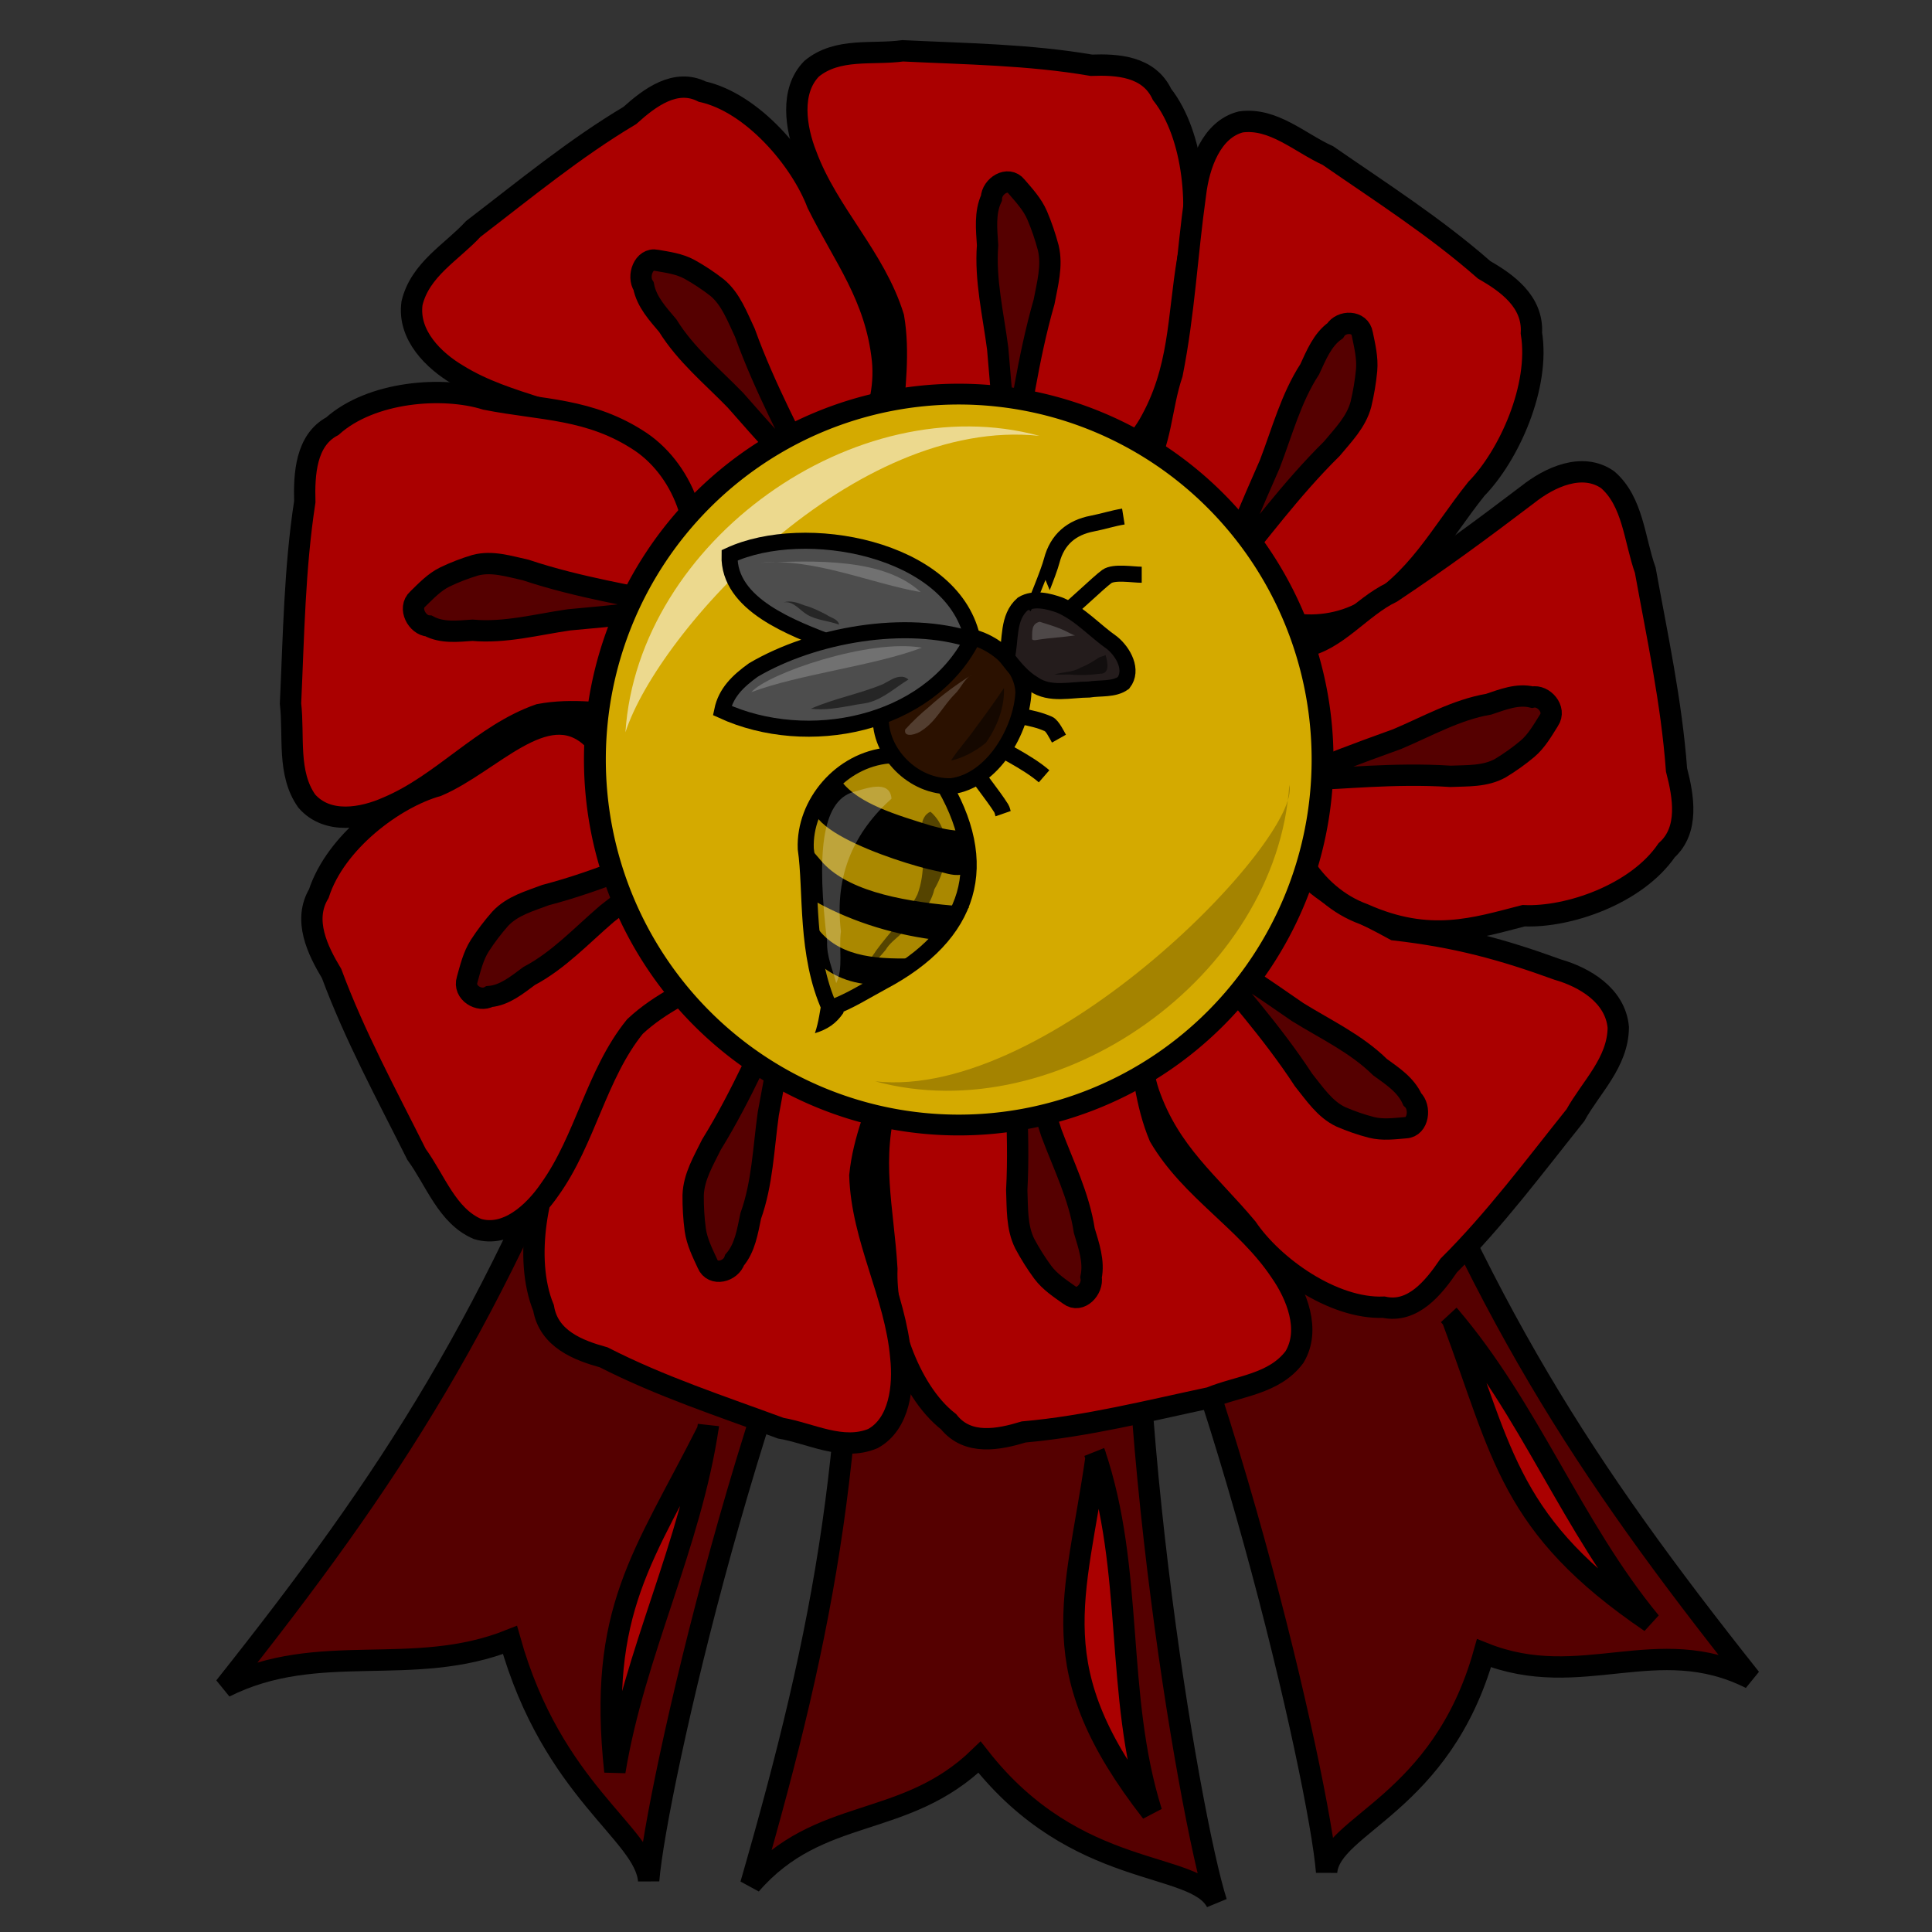 <?xml version="1.0" encoding="UTF-8" standalone="no"?>
<!-- Created with Inkscape (http://www.inkscape.org/) -->
<svg
   xmlns:dc="http://purl.org/dc/elements/1.1/"
   xmlns:cc="http://creativecommons.org/ns#"
   xmlns:rdf="http://www.w3.org/1999/02/22-rdf-syntax-ns#"
   xmlns:svg="http://www.w3.org/2000/svg"
   xmlns="http://www.w3.org/2000/svg"
   xmlns:sodipodi="http://sodipodi.sourceforge.net/DTD/sodipodi-0.dtd"
   xmlns:inkscape="http://www.inkscape.org/namespaces/inkscape"
   width="250"
   height="250"
   id="svg2"
   sodipodi:version="0.32"
   inkscape:version="0.46"
   sodipodi:docname="waspaward3.svg"
   inkscape:output_extension="org.inkscape.output.svg.inkscape"
   inkscape:export-filename="P:\pidgey2\data\images\waspaward3.png"
   inkscape:export-xdpi="92.160004"
   inkscape:export-ydpi="92.160004"
   version="1.0">
  <rect width="100%" height="100%" fill="#333333" stroke="none"/>
  <defs
     id="defs4">
    <inkscape:perspective
       sodipodi:type="inkscape:persp3d"
       inkscape:vp_x="0 : 125 : 1"
       inkscape:vp_y="0 : 1000 : 0"
       inkscape:vp_z="250 : 125 : 1"
       inkscape:persp3d-origin="125 : 83.333333 : 1"
       id="perspective3645" />
  </defs>
  <sodipodi:namedview
     id="base"
     pagecolor="#cb90ff"
     bordercolor="#666666"
     borderopacity="1.0"
     gridtolerance="10000"
     guidetolerance="10"
     objecttolerance="10"
     inkscape:pageopacity="0"
     inkscape:pageshadow="2"
     inkscape:zoom="2.231629"
     inkscape:cx="34.859316"
     inkscape:cy="146.63633"
     inkscape:document-units="px"
     inkscape:current-layer="layer1"
     showgrid="false"
     inkscape:window-width="1679"
     inkscape:window-height="994"
     inkscape:window-x="1"
     inkscape:window-y="22" />
  <g
     inkscape:label="Layer 1"
     inkscape:groupmode="layer"
     id="layer1">
    <path
       style="opacity:1;fill:#550000;fill-opacity:1;stroke:#000000;stroke-width:2.759;stroke-miterlimit:4;stroke-dasharray:none;stroke-opacity:1"
       d="M 110.388,144.887 C 111.281,186.771 106.85,210.212 97.146,243.853 C 106.048,233.584 117,236.831 126.749,227.377 C 139.296,243.407 154.587,240.647 157.416,246.156 C 153.83,235.006 143.983,176.52 147.711,143.094 C 142.698,144.509 115.221,142.964 110.388,144.887 z"
       id="path3306"
       sodipodi:nodetypes="cccccc"
       inkscape:transform-center-x="4.4332338"
       inkscape:transform-center-y="7.6574057" />
    <path
       style="opacity:1;fill:#550000;fill-opacity:1;stroke:#000000;stroke-width:2.759;stroke-miterlimit:4;stroke-dasharray:none;stroke-opacity:1"
       d="M 78.948,131.801 C 63.847,170.878 50.836,190.874 29.069,218.298 C 41.207,212.185 53.379,217.249 65.99,212.211 C 71.499,231.808 83.415,237.174 83.936,243.345 C 84.86,231.668 97.991,173.831 114.149,144.334 C 108.974,143.737 84.148,131.86 78.948,131.801 z"
       id="path3304"
       sodipodi:nodetypes="cccccc" />
    <path
       style="opacity:1;fill:#550000;fill-opacity:1;stroke:#000000;stroke-width:2.759;stroke-miterlimit:4;stroke-dasharray:none;stroke-opacity:1"
       d="M 176.652,130.691 C 191.753,169.768 204.764,189.764 226.53,217.188 C 214.392,211.075 204.639,218.96 192.028,213.923 C 186.519,233.52 172.185,236.064 171.663,242.236 C 170.74,230.559 157.609,172.722 141.451,143.225 C 146.626,142.627 171.451,130.75 176.652,130.691 z"
       id="path3274"
       sodipodi:nodetypes="cccccc" />
    <path
       style="fill:#aa0000;fill-opacity:1;stroke:#000000;stroke-width:2.759;stroke-miterlimit:4;stroke-dasharray:none;stroke-opacity:1"
       d="M 88.053,68.571 C 85.663,64.723 83.465,60.581 80.203,57.498 C 73.836,52.986 65.822,52.587 59.244,48.504 C 56.154,46.683 52.743,43.38 53.313,39.24 C 54.359,34.848 58.469,32.641 61.242,29.625 C 67.875,24.548 74.359,19.195 81.5,14.944 C 84.059,12.635 87.408,10.11 90.871,11.857 C 97.312,13.281 103.577,20.6 105.762,26.351 C 109.206,33.3 113.318,38.324 114.198,46.599 C 114.906,53.898 110.617,61.511 103.933,63.621 C 100.323,64.439 91.408,69.274 88.053,68.571 z"
       id="path3173"
       sodipodi:nodetypes="ccccccccccc" />
    <path
       style="fill:#550000;fill-opacity:1;stroke:#000000;stroke-width:2.759;stroke-miterlimit:4;stroke-dasharray:none;stroke-opacity:1"
       d="M 95.164,51.788 C 92.15,48.679 88.747,45.911 86.407,42.138 C 85.138,40.628 83.686,39.092 83.281,37.029 C 82.42,35.746 83.302,33.328 84.941,33.683 C 86.386,33.937 87.889,34.126 89.223,34.854 C 90.459,35.539 91.648,36.33 92.776,37.203 C 94.56,38.67 95.401,40.984 96.389,43.065 C 101.659,57.725 111.809,70.748 95.164,51.788 z"
       id="path3175"
       sodipodi:nodetypes="cccccccc" />
    <path
       style="fill:#aa0000;fill-opacity:1;stroke:#000000;stroke-width:2.759;stroke-miterlimit:4;stroke-dasharray:none;stroke-opacity:1"
       d="M 115.399,54.931 C 115.743,50.325 116.408,45.614 115.624,41.033 C 113.226,33.273 107.157,27.654 104.345,20.093 C 102.968,16.616 102.195,11.762 105.034,8.885 C 108.393,6.126 112.897,7.111 116.819,6.575 C 124.964,6.975 133.153,7.059 141.22,8.444 C 144.565,8.322 148.656,8.555 150.368,12.219 C 154.609,17.602 155.305,27.5 153.702,33.467 C 152.396,41.208 152.726,47.879 148.639,54.964 C 144.98,61.17 137.212,64.315 130.74,61.55 C 127.43,59.804 117.63,57.704 115.399,54.931 z"
       id="path3192"
       sodipodi:nodetypes="ccccccccccc" />
    <path
       style="fill:#550000;fill-opacity:1;stroke:#000000;stroke-width:2.759;stroke-miterlimit:4;stroke-dasharray:none;stroke-opacity:1"
       d="M 129.101,45.115 C 128.527,40.676 127.451,36.248 127.791,31.735 C 127.666,29.708 127.412,27.54 128.285,25.65 C 128.348,24.072 130.439,22.755 131.521,24.119 C 132.511,25.275 133.583,26.418 134.211,27.873 C 134.787,29.229 135.265,30.638 135.647,32.071 C 136.203,34.405 135.527,36.78 135.101,39.07 C 130.777,54.08 131.234,71.033 129.101,45.115 z"
       id="path3194"
       sodipodi:nodetypes="cccccccc" />
    <path
       style="fill:#aa0000;fill-opacity:1;stroke:#000000;stroke-width:2.759;stroke-miterlimit:4;stroke-dasharray:none;stroke-opacity:1"
       d="M 147.854,61.141 C 150.319,57.348 150.202,52.747 151.681,48.367 C 153.261,40.371 153.571,33.134 154.701,25.086 C 155.147,21.339 156.764,16.73 160.57,15.775 C 164.77,15.203 168.197,18.483 171.837,20.136 C 178.685,24.873 185.719,29.362 192.036,34.909 C 194.983,36.608 198.407,39.015 198.162,43.104 C 199.293,50.04 195.236,58.967 191.043,63.256 C 186.271,69.239 183.418,75.179 176.553,79.096 C 170.471,82.483 162.281,81.011 157.991,75.132 C 155.954,71.839 148.477,64.74 147.854,61.141 z"
       id="path3196"
       sodipodi:nodetypes="ccccccccccc"
       inkscape:transform-center-x="-6.4046617"
       inkscape:transform-center-y="3.7155259" />
    <path
       style="fill:#550000;fill-opacity:1;stroke:#000000;stroke-width:2.759;stroke-miterlimit:4;stroke-dasharray:none;stroke-opacity:1"
       d="M 164.31,60.051 C 165.903,55.907 167.058,51.502 169.475,47.786 C 170.321,45.968 171.121,43.958 172.765,42.796 C 173.563,41.468 175.988,41.457 176.282,43.219 C 176.593,44.752 176.981,46.317 176.839,47.913 C 176.698,49.395 176.448,50.87 176.104,52.313 C 175.485,54.629 173.783,56.317 172.338,58.065 C 161.539,68.699 153.955,83.59 164.31,60.051 z"
       id="path3198"
       sodipodi:nodetypes="cccccccc"
       inkscape:transform-center-x="-2.3686475"
       inkscape:transform-center-y="10.487483" />
    <path
       style="fill:#aa0000;fill-opacity:1;stroke:#000000;stroke-width:2.759;stroke-miterlimit:4;stroke-dasharray:none;stroke-opacity:1"
       d="M 82.758,92.761 C 78.456,92.373 74.059,91.642 69.776,92.462 C 62.517,94.997 57.243,101.471 50.168,104.449 C 46.914,105.91 42.377,106.717 39.701,103.666 C 37.138,100.059 38.077,95.241 37.592,91.041 C 37.999,82.323 38.112,73.558 39.439,64.928 C 39.339,61.347 39.573,56.969 43.004,55.15 C 48.049,50.633 57.298,49.928 62.866,51.669 C 70.092,53.1 76.324,52.774 82.926,57.178 C 88.708,61.121 91.614,69.449 89.005,76.366 C 87.36,79.902 85.357,90.384 82.758,92.761 z"
       id="path3200"
       sodipodi:nodetypes="ccccccccccc"
       inkscape:transform-center-x="-3.2859731"
       inkscape:transform-center-y="-5.5234569" />
    <path
       style="fill:#550000;fill-opacity:1;stroke:#000000;stroke-width:2.759;stroke-miterlimit:4;stroke-dasharray:none;stroke-opacity:1"
       d="M 73.645,80.206 C 69.496,80.801 65.355,81.935 61.14,81.553 C 59.246,81.678 57.22,81.941 55.458,80.999 C 53.984,80.924 52.763,78.681 54.042,77.528 C 55.125,76.473 56.198,75.33 57.559,74.664 C 58.829,74.053 60.147,73.547 61.487,73.144 C 63.669,72.559 65.885,73.292 68.023,73.757 C 82.026,78.449 97.865,78.029 73.645,80.206 z"
       id="path3202"
       sodipodi:nodetypes="cccccccc"
       inkscape:transform-center-x="-8.2123465"
       inkscape:transform-center-y="-7.8918761" />
    <path
       style="fill:#aa0000;fill-opacity:1;stroke:#000000;stroke-width:2.759;stroke-miterlimit:4;stroke-dasharray:none;stroke-opacity:1"
       d="M 169.117,113.363 C 172.297,116.487 176.604,118.167 180.46,120.324 C 188.507,121.241 194.424,122.868 201.574,125.466 C 204.982,126.443 209.032,128.777 209.405,132.943 C 209.37,137.475 205.873,140.67 203.855,144.309 C 198.55,150.938 193.451,157.797 187.468,163.753 C 185.5,166.651 182.812,169.96 179.059,169.151 C 172.487,169.419 164.768,163.917 161.36,158.893 C 156.463,153.028 151.347,149.204 148.643,141.395 C 146.324,134.489 148.786,125.999 154.804,122.237 C 158.126,120.518 165.702,113.54 169.117,113.363 z"
       id="path3204"
       sodipodi:nodetypes="ccccccccccc" />
    <path
       style="fill:#550000;fill-opacity:1;stroke:#000000;stroke-width:2.759;stroke-miterlimit:4;stroke-dasharray:none;stroke-opacity:1"
       d="M 167.917,130.965 C 171.539,133.212 175.461,135.028 178.577,138.091 C 180.146,139.233 181.899,140.352 182.754,142.251 C 183.877,143.276 183.561,145.85 181.89,145.925 C 180.43,146.049 178.929,146.251 177.471,145.885 C 176.117,145.537 174.786,145.074 173.496,144.515 C 171.435,143.548 170.101,141.516 168.677,139.748 C 160.283,126.864 147.517,116.821 167.917,130.965 z"
       id="path3206"
       sodipodi:nodetypes="cccccccc" />
    <path
       style="fill:#aa0000;fill-opacity:1;stroke:#000000;stroke-width:2.759;stroke-miterlimit:4;stroke-dasharray:none;stroke-opacity:1"
       d="M 147.151,133.542 C 147.847,138.103 148.255,142.847 150.04,147.094 C 154.103,154.014 161.252,157.915 165.672,164.536 C 167.787,167.559 169.623,172.074 167.509,175.595 C 164.865,179.134 160.271,179.332 156.583,180.857 C 148.585,182.555 140.616,184.571 132.473,185.293 C 129.253,186.269 125.229,187.091 122.747,183.971 C 117.426,179.832 114.537,170.399 114.76,164.195 C 114.298,156.344 112.486,149.952 114.87,142.025 C 117.036,135.063 123.874,130.019 130.777,131.045 C 134.381,131.893 144.365,131.422 147.151,133.542 z"
       id="path3208"
       sodipodi:nodetypes="ccccccccccc" />
    <path
       style="fill:#550000;fill-opacity:1;stroke:#000000;stroke-width:2.759;stroke-miterlimit:4;stroke-dasharray:none;stroke-opacity:1"
       d="M 136.043,146.583 C 137.592,150.746 139.626,154.77 140.305,159.239 C 140.88,161.175 141.611,163.215 141.186,165.273 C 141.477,166.822 139.742,168.636 138.386,167.589 C 137.166,166.72 135.87,165.885 134.935,164.633 C 134.072,163.464 133.293,162.219 132.602,160.926 C 131.541,158.802 131.666,156.322 131.567,153.99 C 132.411,138.308 128.177,121.965 136.043,146.583 z"
       id="path3210"
       sodipodi:nodetypes="cccccccc" />
    <path
       style="fill:#aa0000;fill-opacity:1;stroke:#000000;stroke-width:2.759;stroke-miterlimit:4;stroke-dasharray:none;stroke-opacity:1"
       d="M 115.149,138.85 C 113.603,143.164 111.723,147.482 111.266,152.114 C 111.52,160.283 115.859,167.507 116.562,175.611 C 116.966,179.363 116.427,184.253 112.945,186.155 C 108.994,187.786 104.933,185.479 101.03,184.808 C 93.322,181.962 85.488,179.406 78.115,175.638 C 74.874,174.744 71.011,173.284 70.335,169.251 C 67.687,162.806 69.63,153.099 72.742,147.86 C 76.038,140.829 77.481,134.33 83.27,128.768 C 88.418,123.922 96.699,123.253 102.179,127.862 C 104.893,130.537 113.74,135.515 115.149,138.85 z"
       id="path3212"
       sodipodi:nodetypes="ccccccccccc"
       inkscape:transform-center-x="7.609102"
       inkscape:transform-center-y="-3.6302808" />
    <path
       style="fill:#550000;fill-opacity:1;stroke:#000000;stroke-width:2.759;stroke-miterlimit:4;stroke-dasharray:none;stroke-opacity:1"
       d="M 99.415,144.124 C 98.795,148.555 98.658,153.128 97.142,157.355 C 96.727,159.338 96.399,161.494 95.063,163.043 C 94.585,164.538 92.233,165.169 91.554,163.533 C 90.909,162.125 90.183,160.705 89.964,159.119 C 89.769,157.643 89.683,156.148 89.694,154.658 C 89.777,152.251 91.052,150.177 92.064,148.109 C 100.173,135.017 104.207,118.616 99.415,144.124 z"
       id="path3214"
       sodipodi:nodetypes="cccccccc"
       inkscape:transform-center-x="5.4190788"
       inkscape:transform-center-y="-9.802022" />
    <path
       style="fill:#aa0000;fill-opacity:1;stroke:#000000;stroke-width:2.759;stroke-miterlimit:4;stroke-dasharray:none;stroke-opacity:1"
       d="M 168.659,83.69 C 172.922,82.965 176.109,78.544 180.084,76.651 C 186.565,72.33 191.485,68.697 197.689,63.992 C 200.521,61.741 204.746,59.795 208.027,62.071 C 211.322,64.917 211.487,69.835 212.897,73.79 C 214.45,82.358 216.301,90.898 216.941,99.617 C 217.839,103.068 218.59,107.379 215.666,110.023 C 211.778,115.702 202.954,118.756 197.159,118.492 C 190.891,120.096 184.994,122.097 176.45,118.282 C 169.955,115.935 165.271,108.593 166.259,101.209 C 167.065,97.354 166.667,86.664 168.659,83.69 z"
       id="path3216"
       sodipodi:nodetypes="ccccccccccc"
       inkscape:transform-center-x="0.56387444"
       inkscape:transform-center-y="4.2024717" />
    <path
       style="fill:#550000;fill-opacity:1;stroke:#000000;stroke-width:2.759;stroke-miterlimit:4;stroke-dasharray:none;stroke-opacity:1"
       d="M 180.795,95.636 C 184.691,93.995 188.457,91.834 192.635,91.125 C 194.446,90.518 196.354,89.744 198.276,90.207 C 199.724,89.902 201.412,91.767 200.428,93.215 C 199.611,94.516 198.826,95.901 197.652,96.896 C 196.556,97.815 195.39,98.644 194.179,99.378 C 192.191,100.505 189.875,100.361 187.696,100.457 C 173.05,99.489 157.766,103.954 180.795,95.636 z"
       id="path3218"
       sodipodi:nodetypes="cccccccc"
       inkscape:transform-center-x="6.3054232"
       inkscape:transform-center-y="8.0785228" />
    <path
       style="fill:#aa0000;fill-opacity:1;stroke:#000000;stroke-width:2.759;stroke-miterlimit:4;stroke-dasharray:none;stroke-opacity:1"
       d="M 93.43,125.927 C 89.558,127.968 85.437,129.768 82.162,132.834 C 77.162,139.011 75.76,147.468 71.131,153.924 C 69.045,156.971 65.546,160.166 61.784,159.028 C 57.85,157.351 56.335,152.705 53.898,149.372 C 50.049,141.677 45.925,134.104 42.908,125.976 C 41.098,122.963 39.191,119.081 41.255,115.631 C 43.403,108.976 50.991,103.269 56.6,101.689 C 63.556,98.728 70.565,90.123 76.443,95.341 C 83.296,95.53 89.796,101.064 90.89,108.431 C 91.183,112.369 94.513,122.456 93.43,125.927 z"
       id="path3220"
       sodipodi:nodetypes="ccccccccccc"
       inkscape:transform-center-x="2.6124715"
       inkscape:transform-center-y="-3.9093969" />
    <path
       style="fill:#550000;fill-opacity:1;stroke:#000000;stroke-width:2.759;stroke-miterlimit:4;stroke-dasharray:none;stroke-opacity:1"
       d="M 78.54,118.239 C 75.271,121.039 72.268,124.294 68.472,126.292 C 66.91,127.445 65.3,128.788 63.337,128.953 C 62.038,129.702 59.911,128.454 60.451,126.76 C 60.872,125.258 61.241,123.687 62.087,122.365 C 62.881,121.141 63.767,119.98 64.721,118.895 C 66.309,117.19 68.562,116.595 70.617,115.815 C 84.876,112.109 98.247,103.011 78.54,118.239 z"
       id="path3222"
       sodipodi:nodetypes="cccccccc"
       inkscape:transform-center-x="-3.4006616"
       inkscape:transform-center-y="-9.7865282" />
    <path
       sodipodi:type="arc"
       style="fill:#d4aa00;fill-opacity:1;stroke:#000000;stroke-width:2.222;stroke-miterlimit:4;stroke-dasharray:none;stroke-opacity:1"
       id="path3262"
       sodipodi:cx="145.24794"
       sodipodi:cy="104.75207"
       sodipodi:rx="36.983471"
       sodipodi:ry="39.049587"
       d="M 182.231,104.752 A 36.983,39.05 0 1 1 108.264,104.752 A 36.983,39.05 0 1 1 182.231,104.752 z"
       transform="matrix(1.273,0,0,1.211,-60.841,-28.567)" />
    <path
       style="opacity:1;fill:#aa0000;fill-opacity:1;stroke:#000000;stroke-width:2.759;stroke-miterlimit:4;stroke-dasharray:none;stroke-opacity:1"
       d="M 91.664,184.445 C 89.387,199.96 82.102,213.801 79.563,229.233 C 77.316,208.293 83.3,201.436 91.539,185.131 C 91.603,184.908 91.647,184.677 91.664,184.445 z"
       id="path3308"
       sodipodi:nodetypes="cccc" />
    <path
       style="opacity:1;fill:#aa0000;fill-opacity:1;stroke:#000000;stroke-width:2.759;stroke-miterlimit:4;stroke-dasharray:none;stroke-opacity:1"
       d="M 141.626,187.95 C 146.851,203.295 144.196,219.113 149.011,234.487 C 134.552,215.932 139.174,207.134 141.823,188.639 C 141.792,188.405 141.729,188.174 141.626,187.95 z"
       id="path3317"
       sodipodi:nodetypes="cccc" />
    <path
       style="opacity:1;fill:#aa0000;fill-opacity:1;stroke:#000000;stroke-width:2.759;stroke-miterlimit:4;stroke-dasharray:none;stroke-opacity:1"
       d="M 187.503,170.186 C 198.005,182.453 203.34,197.493 213.575,209.909 C 195.315,197.501 194.496,188.198 187.949,170.748 C 187.821,170.547 187.674,170.357 187.503,170.186 z"
       id="path3319"
       sodipodi:nodetypes="cccc" />
    <path
       style="opacity:1;fill:#ffffff;fill-opacity:0.558;stroke:none;stroke-width:2;stroke-miterlimit:4;stroke-dasharray:none;stroke-opacity:1"
       d="M 134.506,56.401 C 110.741,49.944 82.552,70.048 80.93,94.759 C 85.213,81.589 110.587,53.856 134.506,56.401 z"
       id="path4398"
       sodipodi:nodetypes="ccc" />
    <path
       style="opacity:1;fill:#000000;fill-opacity:0.227;stroke:none;stroke-width:2;stroke-miterlimit:4;stroke-dasharray:none;stroke-opacity:1"
       d="M 113.263,139.926 C 137.028,146.382 165.217,126.278 166.838,101.567 C 168.523,108.352 135.947,142.422 113.263,139.926 z"
       id="path4403"
       sodipodi:nodetypes="ccc" />
    <path
       style="opacity:1;fill:#aa8800;fill-opacity:1;stroke:#000000;stroke-width:2.078;stroke-miterlimit:4;stroke-dasharray:none;stroke-opacity:1"
       d="M 114.953,97.759 C 108.819,98.328 104.036,103.979 104.264,109.821 C 105.057,115.249 104.179,123.46 107.382,130.49 C 109.785,129.665 111.956,128.251 114.187,127.053 C 125.687,120.965 128.504,111.832 121.693,100.804 C 119.994,98.905 117.449,98.111 114.953,97.759 z"
       id="path3415"
       sodipodi:nodetypes="cccccc" />
    <path
       style="opacity:1;fill:#aa8800;fill-opacity:1;stroke:#000000;stroke-width:2.078;stroke-miterlimit:4;stroke-dasharray:none;stroke-opacity:1"
       d="M 130.651,92.406 C 130.494,92.545 133.4,92.668 135.689,93.681 C 136.159,93.889 136.756,95.097 137.028,95.58"
       id="path3429" />
    <path
       style="opacity:1;fill:#aa8800;fill-opacity:1;stroke:#000000;stroke-width:2.078;stroke-miterlimit:4;stroke-dasharray:none;stroke-opacity:1"
       d="M 126,99.585 C 126.386,100.326 128.519,102.932 129.564,104.604 C 129.692,104.811 129.722,105.061 129.801,105.289"
       id="path3433" />
    <path
       style="opacity:1;fill:#aa8800;fill-opacity:1;stroke:#000000;stroke-width:2.078;stroke-miterlimit:4;stroke-dasharray:none;stroke-opacity:1"
       d="M 126.637,95.295 C 129.244,96.85 132.923,98.556 135.104,100.452"
       id="path3431"
       sodipodi:nodetypes="cc" />
    <path
       style="opacity:1;fill:#2b1100;fill-opacity:1;stroke:#000000;stroke-width:2.078;stroke-miterlimit:4;stroke-dasharray:none;stroke-opacity:1"
       d="M 126.95,82.814 C 124.266,81.729 120.123,81.883 117.823,84.368 C 115.657,86.62 114.334,89.647 113.974,92.676 C 113.759,97.371 118.18,101.918 123.123,101.736 C 128.495,101.031 132.197,94.45 132.431,89.621 C 132.352,86.446 129.52,83.852 126.95,82.814 z"
       id="path3417"
       sodipodi:nodetypes="cccccs" />
    <path
       style="opacity:1;fill:#241c1c;fill-opacity:1;stroke:#000000;stroke-width:2.078;stroke-miterlimit:4;stroke-dasharray:none;stroke-opacity:1"
       d="M 130.276,85.096 C 130.824,82.785 130.334,79.925 132.324,78.168 C 133.761,77.298 135.683,77.775 137.176,78.318 C 139.784,79.449 141.654,81.619 143.935,83.209 C 145.361,84.386 146.66,86.709 145.372,88.374 C 144.127,89.26 142.393,88.988 140.92,89.224 C 138.535,89.23 135.883,89.991 133.773,88.541 C 132.318,87.678 131.28,86.393 130.276,85.096 z"
       id="path3419" />
    <path
       style="opacity:1;fill:none;fill-opacity:1;stroke:#000000;stroke-width:2.078;stroke-miterlimit:4;stroke-dasharray:none;stroke-opacity:1"
       d="M 133.959,78.25 C 133.943,78.243 135.683,74.137 136.097,72.546 C 136.821,69.762 138.699,68.258 141.323,67.754 C 142.708,67.488 144.028,67.055 145.362,66.841"
       id="path3421" />
    <path
       style="opacity:1;fill:none;fill-opacity:1;stroke:#000000;stroke-width:2.078;stroke-miterlimit:4;stroke-dasharray:none;stroke-opacity:1"
       d="M 138.235,78.935 C 138.546,78.875 142.134,75.384 143.224,74.599 C 144.14,73.94 146.593,74.371 147.738,74.371"
       id="path3423" />
    <path
       style="opacity:1;fill:#4d4d4d;fill-opacity:1;stroke:#000000;stroke-width:2.078;stroke-miterlimit:4;stroke-dasharray:none;stroke-opacity:1"
       d="M 125.762,82.357 C 123.025,70.891 104.124,67.375 94.403,71.861 C 94.231,78.276 102.609,81.298 107.707,83.27 C 112.116,84.658 116.942,84.728 121.486,83.955 C 123.046,83.58 124.385,83.416 125.762,82.357 z"
       id="path3425"
       sodipodi:nodetypes="ccccc" />
    <path
       style="opacity:1;fill:#4d4d4d;fill-opacity:1;stroke:#000000;stroke-width:2.078;stroke-miterlimit:4;stroke-dasharray:none;stroke-opacity:1"
       d="M 97.491,86.693 C 95.478,88.143 93.933,89.636 93.453,91.941 C 104.487,97.003 120.065,93.869 125.762,82.814 C 117.283,80.015 105.274,82.119 97.491,86.693 z"
       id="path3427"
       sodipodi:nodetypes="cccc" />
    <path
       style="opacity:1;fill:#000000;fill-opacity:1;stroke:#000000;stroke-width:1.732;stroke-miterlimit:4;stroke-dasharray:none;stroke-opacity:1"
       d="M 108.235,101.673 C 110.65,104.81 115.858,106.307 120.204,107.66 C 121.558,108.037 122.978,108.341 124.389,108.381 C 125.168,109.602 124.595,111.057 124.28,112.319 C 123.373,112.515 122.244,112.005 121.278,111.848 C 116.166,110.754 99.928,105.292 108.235,101.673 z"
       id="path3447"
       sodipodi:nodetypes="cccccc" />
    <path
       style="opacity:1;fill:#000000;fill-opacity:1;stroke:#000000;stroke-width:1.969;stroke-miterlimit:4;stroke-dasharray:none;stroke-opacity:1"
       d="M 123.199,118.17 C 119.001,122.262 122.197,118.911 120.761,120.588 C 115.315,119.845 109.898,118.115 105.201,115.341 C 105.331,114.342 105.551,113.325 105.462,111.99 C 108.949,116.08 115.955,117.51 123.199,118.17 z"
       id="path3449"
       sodipodi:nodetypes="ccccc" />
    <path
       style="opacity:1;fill:#000000;fill-opacity:1;stroke:none;stroke-width:2;stroke-miterlimit:4;stroke-dasharray:none;stroke-opacity:1"
       d="M 106.4,129.247 C 106.077,130.842 105.973,132.152 105.45,133.697 C 107.083,133.201 108.192,132.456 109.132,131.073 C 109.391,129.901 107.363,129.999 106.4,129.247 z"
       id="path3457"
       sodipodi:nodetypes="cccc" />
    <path
       style="opacity:1;fill:#000000;fill-opacity:1;stroke:none;stroke-width:2;stroke-miterlimit:4;stroke-dasharray:none;stroke-opacity:1"
       d="M 118.754,123.999 C 114.044,124.12 108.941,124.063 105.963,120.343 C 105.361,120.349 105.49,122.62 105.579,122.9 C 105.852,123.432 105.758,124.032 105.855,124.597 C 107.913,126.572 110.896,127.491 113.851,127.431 L 118.754,123.999 z"
       id="path3463"
       sodipodi:nodetypes="cccccc" />
    <path
       style="opacity:1;fill:#ffffff;fill-opacity:0.233;stroke:none;stroke-width:2;stroke-miterlimit:4;stroke-dasharray:none;stroke-opacity:1"
       d="M 108.207,127.218 C 107.747,125.446 106.958,123.763 107.03,121.893 C 105.702,110.787 106.214,103.738 110.403,102.486 C 111.959,102.078 115.138,100.774 115.362,103.344 C 110.698,107.519 107.904,113.084 108.818,120.52 C 108.504,122.678 109.163,125.278 108.207,127.218 z"
       id="path3466"
       sodipodi:nodetypes="cccccc" />
    <path
       style="opacity:1;fill:#ffffff;fill-opacity:0.203;stroke:none;stroke-width:2;stroke-miterlimit:4;stroke-dasharray:none;stroke-opacity:1"
       d="M 119.297,83.809 C 112.48,82.607 99.29,87.161 97.22,89.57 C 103.332,87.25 113.188,86.144 119.297,83.809 z"
       id="path3471"
       sodipodi:nodetypes="ccc" />
    <path
       style="opacity:1;fill:#ffffff;fill-opacity:0.203;stroke:none;stroke-width:2;stroke-miterlimit:4;stroke-dasharray:none;stroke-opacity:1"
       d="M 98.406,72.822 C 105.269,72.178 112.737,75.511 119.13,76.617 C 114.352,72.194 105.444,72.521 98.406,72.822 z"
       id="path3480"
       sodipodi:nodetypes="ccc" />
    <path
       style="opacity:1;fill:#ffffff;fill-opacity:0.192;stroke:none;stroke-width:2;stroke-miterlimit:4;stroke-dasharray:none;stroke-opacity:1"
       d="M 139.1,82.224 C 138.793,82.138 138.517,81.962 138.228,81.829 C 137.061,81.214 135.787,80.852 134.536,80.455 C 133.437,80.722 133.575,81.681 133.549,82.723 C 133.743,82.907 134.035,82.826 134.27,82.79 C 135.875,82.527 137.494,82.468 139.1,82.224 z"
       id="path3487"
       sodipodi:nodetypes="cccccc" />
    <path
       style="opacity:1;fill:#000000;fill-opacity:0.5;stroke:none;stroke-width:2;stroke-miterlimit:4;stroke-dasharray:none;stroke-opacity:1"
       d="M 129.911,89.037 C 130.009,91.556 129.007,94.093 127.571,96.116 C 126.309,97.178 124.576,98.104 123.058,98.419 C 123.966,96.982 125.18,95.715 126.151,94.297 C 127.442,92.571 128.702,90.821 129.911,89.037 z"
       id="path3492" />
    <path
       style="opacity:1;fill:#000000;fill-opacity:0.5;stroke:none;stroke-width:2;stroke-miterlimit:4;stroke-dasharray:none;stroke-opacity:1"
       d="M 120.406,105.038 C 122.154,106.547 122.722,109.037 122.312,111.247 C 122.087,112.596 121.592,113.895 120.906,115.076 C 120.325,117.551 118.355,119.317 116.517,120.92 C 115.844,121.544 115.083,122.099 114.613,122.901 C 113.965,123.671 113.307,124.499 112.417,124.99 C 112.166,124.425 113.035,123.602 113.343,123.045 C 115.112,120.598 117.37,118.477 118.715,115.743 C 119.785,112.918 119.425,109.847 119.278,106.904 C 119.304,106.153 119.662,105.325 120.406,105.038 z"
       id="path3502" />
    <path
       style="opacity:1;fill:#000000;fill-opacity:0.5;stroke:none;stroke-width:2;stroke-miterlimit:4;stroke-dasharray:none;stroke-opacity:1"
       d="M 143.061,84.759 C 143.302,85.594 143.699,87.23 142.326,87.18 C 141.052,87.356 139.764,87.403 138.483,87.285 C 137.798,87.274 137.113,87.317 136.429,87.282 C 137.547,86.93 138.792,87.022 139.825,86.391 C 140.689,86.065 141.453,85.585 142.217,85.078 C 142.487,84.936 142.801,84.925 143.061,84.759 z"
       id="path3515" />
    <path
       style="opacity:1;fill:#000000;fill-opacity:0.5;stroke:none;stroke-width:2;stroke-miterlimit:4;stroke-dasharray:none;stroke-opacity:1"
       d="M 101.394,77.947 C 102.683,77.726 103.469,78.977 104.466,79.544 C 105.724,80.287 107.23,80.322 108.576,80.831 C 108.452,80.075 107.472,79.939 106.936,79.541 C 106.024,79.069 105.109,78.603 104.113,78.34 C 103.244,78.01 102.33,77.648 101.394,77.947 z"
       id="path3523" />
    <path
       style="opacity:1;fill:#000000;fill-opacity:0.5;stroke:none;stroke-width:2;stroke-miterlimit:4;stroke-dasharray:none;stroke-opacity:1"
       d="M 117.554,87.928 C 115.867,88.954 114.368,90.38 112.419,90.902 C 111.729,91.076 111.015,91.118 110.321,91.276 C 108.542,91.586 106.728,91.939 104.917,91.71 C 107.94,90.376 111.225,89.794 114.271,88.524 C 115.051,88.125 115.816,87.519 116.737,87.569 C 117.04,87.594 117.327,87.728 117.554,87.928 z"
       id="path3530" />
    <path
       style="opacity:1;fill:#ffffff;fill-opacity:0.186;stroke:none;stroke-width:2;stroke-miterlimit:4;stroke-dasharray:none;stroke-opacity:1"
       d="M 125.792,87.294 C 123.944,88.445 121.963,89.875 120.25,91.439 C 119.135,92.346 118.095,93.343 117.126,94.404 C 116.907,95.602 118.787,94.957 119.313,94.514 C 121.126,93.341 122.059,91.299 123.561,89.807 C 124.376,89.03 124.757,87.828 125.792,87.294 L 125.792,87.294 z"
       id="path3542"
       sodipodi:nodetypes="ccccccc" />
  </g>
</svg>

